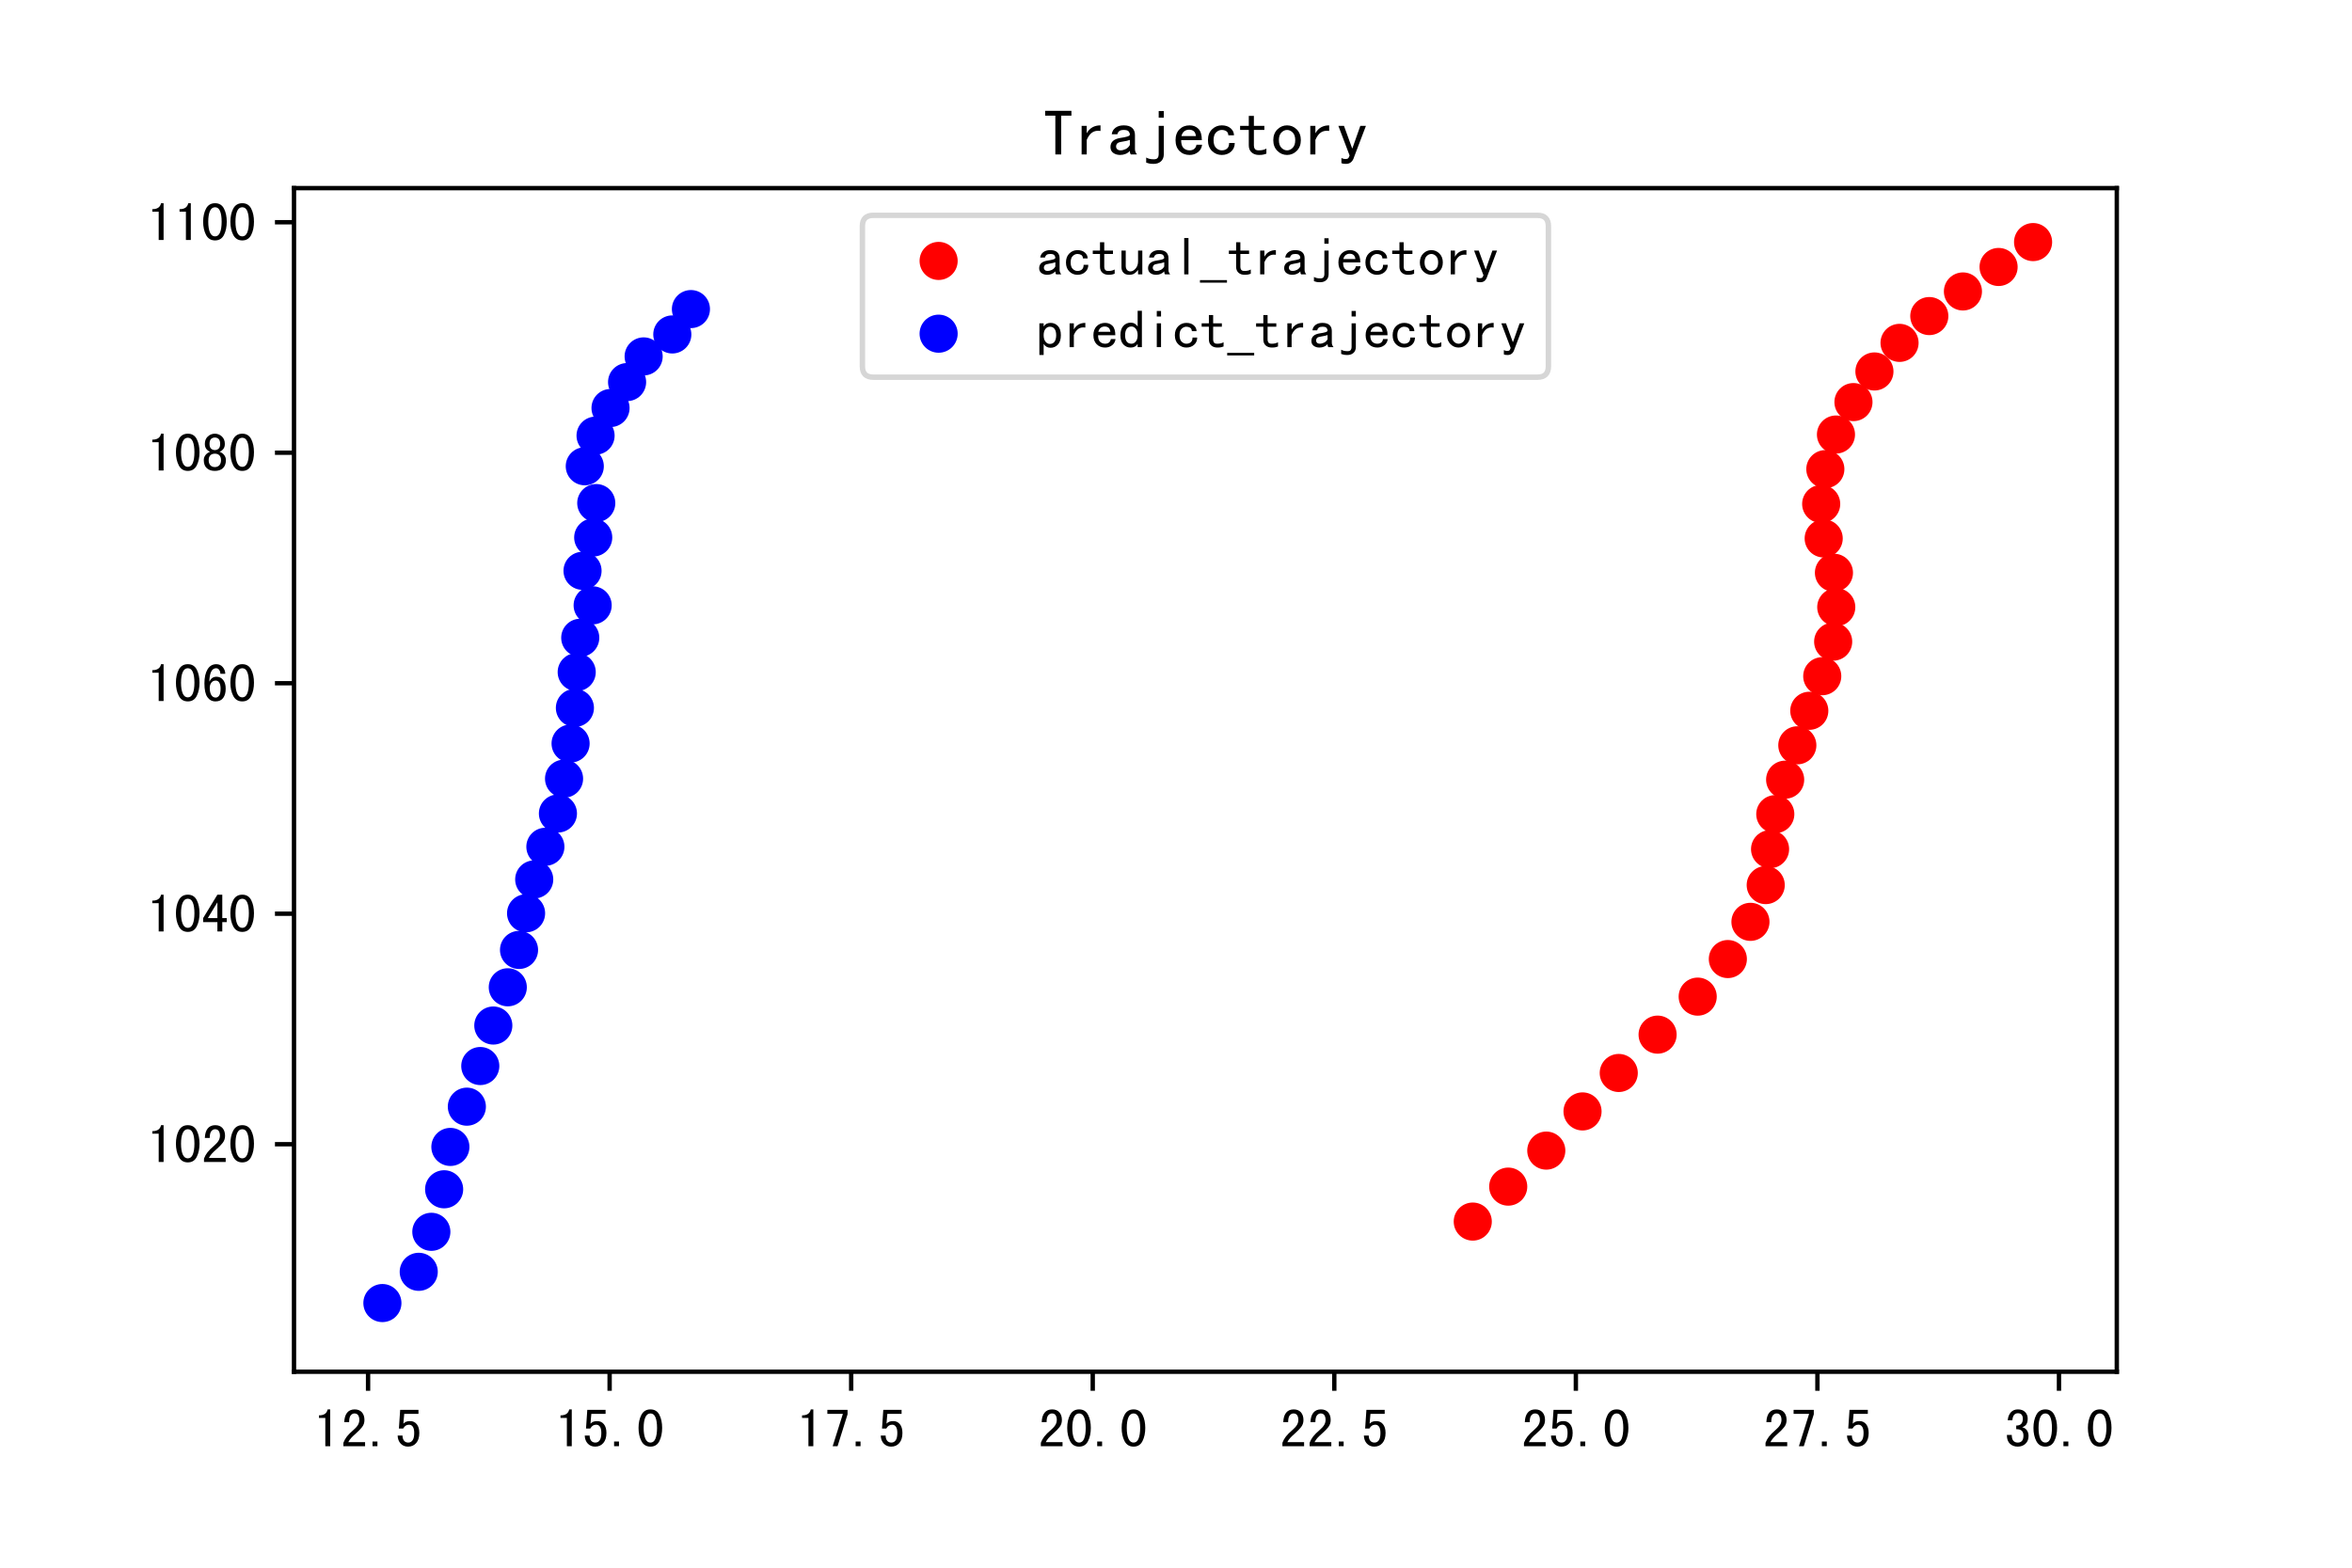<?xml version="1.0" encoding="utf-8" standalone="no"?>
<!DOCTYPE svg PUBLIC "-//W3C//DTD SVG 1.1//EN"
  "http://www.w3.org/Graphics/SVG/1.1/DTD/svg11.dtd">
<!-- Created with matplotlib (http://matplotlib.org/) -->
<svg height="288pt" version="1.1" viewBox="0 0 432 288" width="432pt" xmlns="http://www.w3.org/2000/svg" xmlns:xlink="http://www.w3.org/1999/xlink">
 <defs>
  <style type="text/css">
*{stroke-linecap:butt;stroke-linejoin:round;}
  </style>
 </defs>
 <g id="figure_1">
  <g id="patch_1">
   <path d="M 0 288 
L 432 288 
L 432 0 
L 0 0 
z
" style="fill:#ffffff;"/>
  </g>
  <g id="axes_1">
   <g id="patch_2">
    <path d="M 54 252 
L 388.8 252 
L 388.8 34.56 
L 54 34.56 
z
" style="fill:#ffffff;"/>
   </g>
   <g id="PathCollection_1">
    <defs>
     <path d="M 0 3 
C 0.796 3 1.559 2.684 2.121 2.121 
C 2.684 1.559 3 0.796 3 0 
C 3 -0.796 2.684 -1.559 2.121 -2.121 
C 1.559 -2.684 0.796 -3 0 -3 
C -0.796 -3 -1.559 -2.684 -2.121 -2.121 
C -2.684 -1.559 -3 -0.796 -3 0 
C -3 0.796 -2.684 1.559 -2.121 2.121 
C -1.559 2.684 -0.796 3 0 3 
z
" id="m421b1c377e" style="stroke:#ff0000;"/>
    </defs>
    <g clip-path="url(#p46d24acff4)">
     <use style="fill:#ff0000;stroke:#ff0000;" x="270.507" xlink:href="#m421b1c377e" y="224.416"/>
     <use style="fill:#ff0000;stroke:#ff0000;" x="277.02" xlink:href="#m421b1c377e" y="217.995"/>
     <use style="fill:#ff0000;stroke:#ff0000;" x="284.012" xlink:href="#m421b1c377e" y="211.378"/>
     <use style="fill:#ff0000;stroke:#ff0000;" x="290.668" xlink:href="#m421b1c377e" y="204.18"/>
     <use style="fill:#ff0000;stroke:#ff0000;" x="297.323" xlink:href="#m421b1c377e" y="197.117"/>
     <use style="fill:#ff0000;stroke:#ff0000;" x="304.457" xlink:href="#m421b1c377e" y="190.073"/>
     <use style="fill:#ff0000;stroke:#ff0000;" x="311.822" xlink:href="#m421b1c377e" y="183.091"/>
     <use style="fill:#ff0000;stroke:#ff0000;" x="317.359" xlink:href="#m421b1c377e" y="176.188"/>
     <use style="fill:#ff0000;stroke:#ff0000;" x="321.512" xlink:href="#m421b1c377e" y="169.352"/>
     <use style="fill:#ff0000;stroke:#ff0000;" x="324.316" xlink:href="#m421b1c377e" y="162.6"/>
     <use style="fill:#ff0000;stroke:#ff0000;" x="325.115" xlink:href="#m421b1c377e" y="155.999"/>
     <use style="fill:#ff0000;stroke:#ff0000;" x="326.073" xlink:href="#m421b1c377e" y="149.567"/>
     <use style="fill:#ff0000;stroke:#ff0000;" x="327.883" xlink:href="#m421b1c377e" y="143.236"/>
     <use style="fill:#ff0000;stroke:#ff0000;" x="330.12" xlink:href="#m421b1c377e" y="136.921"/>
     <use style="fill:#ff0000;stroke:#ff0000;" x="332.32" xlink:href="#m421b1c377e" y="130.58"/>
     <use style="fill:#ff0000;stroke:#ff0000;" x="334.698" xlink:href="#m421b1c377e" y="124.226"/>
     <use style="fill:#ff0000;stroke:#ff0000;" x="336.704" xlink:href="#m421b1c377e" y="117.878"/>
     <use style="fill:#ff0000;stroke:#ff0000;" x="337.272" xlink:href="#m421b1c377e" y="111.542"/>
     <use style="fill:#ff0000;stroke:#ff0000;" x="336.846" xlink:href="#m421b1c377e" y="105.222"/>
     <use style="fill:#ff0000;stroke:#ff0000;" x="334.965" xlink:href="#m421b1c377e" y="98.919"/>
     <use style="fill:#ff0000;stroke:#ff0000;" x="334.503" xlink:href="#m421b1c377e" y="92.582"/>
     <use style="fill:#ff0000;stroke:#ff0000;" x="335.266" xlink:href="#m421b1c377e" y="86.184"/>
     <use style="fill:#ff0000;stroke:#ff0000;" x="337.218" xlink:href="#m421b1c377e" y="79.828"/>
     <use style="fill:#ff0000;stroke:#ff0000;" x="340.431" xlink:href="#m421b1c377e" y="73.868"/>
     <use style="fill:#ff0000;stroke:#ff0000;" x="344.282" xlink:href="#m421b1c377e" y="68.241"/>
     <use style="fill:#ff0000;stroke:#ff0000;" x="348.896" xlink:href="#m421b1c377e" y="62.99"/>
     <use style="fill:#ff0000;stroke:#ff0000;" x="354.362" xlink:href="#m421b1c377e" y="58.065"/>
     <use style="fill:#ff0000;stroke:#ff0000;" x="360.538" xlink:href="#m421b1c377e" y="53.543"/>
     <use style="fill:#ff0000;stroke:#ff0000;" x="367.087" xlink:href="#m421b1c377e" y="49.046"/>
     <use style="fill:#ff0000;stroke:#ff0000;" x="373.423" xlink:href="#m421b1c377e" y="44.473"/>
    </g>
   </g>
   <g id="PathCollection_2">
    <defs>
     <path d="M 0 3 
C 0.796 3 1.559 2.684 2.121 2.121 
C 2.684 1.559 3 0.796 3 0 
C 3 -0.796 2.684 -1.559 2.121 -2.121 
C 1.559 -2.684 0.796 -3 0 -3 
C -0.796 -3 -1.559 -2.684 -2.121 -2.121 
C -2.684 -1.559 -3 -0.796 -3 0 
C -3 0.796 -2.684 1.559 -2.121 2.121 
C -1.559 2.684 -0.796 3 0 3 
z
" id="m6b452b444e" style="stroke:#0000ff;"/>
    </defs>
    <g clip-path="url(#p46d24acff4)">
     <use style="fill:#0000ff;stroke:#0000ff;" x="70.236" xlink:href="#m6b452b444e" y="239.385"/>
     <use style="fill:#0000ff;stroke:#0000ff;" x="76.912" xlink:href="#m6b452b444e" y="233.646"/>
     <use style="fill:#0000ff;stroke:#0000ff;" x="79.226" xlink:href="#m6b452b444e" y="226.297"/>
     <use style="fill:#0000ff;stroke:#0000ff;" x="81.575" xlink:href="#m6b452b444e" y="218.483"/>
     <use style="fill:#0000ff;stroke:#0000ff;" x="82.723" xlink:href="#m6b452b444e" y="210.703"/>
     <use style="fill:#0000ff;stroke:#0000ff;" x="85.749" xlink:href="#m6b452b444e" y="203.307"/>
     <use style="fill:#0000ff;stroke:#0000ff;" x="88.215" xlink:href="#m6b452b444e" y="195.841"/>
     <use style="fill:#0000ff;stroke:#0000ff;" x="90.608" xlink:href="#m6b452b444e" y="188.4"/>
     <use style="fill:#0000ff;stroke:#0000ff;" x="93.267" xlink:href="#m6b452b444e" y="181.375"/>
     <use style="fill:#0000ff;stroke:#0000ff;" x="95.332" xlink:href="#m6b452b444e" y="174.514"/>
     <use style="fill:#0000ff;stroke:#0000ff;" x="96.625" xlink:href="#m6b452b444e" y="167.779"/>
     <use style="fill:#0000ff;stroke:#0000ff;" x="98.121" xlink:href="#m6b452b444e" y="161.56"/>
     <use style="fill:#0000ff;stroke:#0000ff;" x="100.172" xlink:href="#m6b452b444e" y="155.56"/>
     <use style="fill:#0000ff;stroke:#0000ff;" x="102.477" xlink:href="#m6b452b444e" y="149.448"/>
     <use style="fill:#0000ff;stroke:#0000ff;" x="103.602" xlink:href="#m6b452b444e" y="143.048"/>
     <use style="fill:#0000ff;stroke:#0000ff;" x="104.802" xlink:href="#m6b452b444e" y="136.591"/>
     <use style="fill:#0000ff;stroke:#0000ff;" x="105.594" xlink:href="#m6b452b444e" y="130.051"/>
     <use style="fill:#0000ff;stroke:#0000ff;" x="105.927" xlink:href="#m6b452b444e" y="123.473"/>
     <use style="fill:#0000ff;stroke:#0000ff;" x="106.577" xlink:href="#m6b452b444e" y="117.166"/>
     <use style="fill:#0000ff;stroke:#0000ff;" x="108.854" xlink:href="#m6b452b444e" y="111.207"/>
     <use style="fill:#0000ff;stroke:#0000ff;" x="106.996" xlink:href="#m6b452b444e" y="104.864"/>
     <use style="fill:#0000ff;stroke:#0000ff;" x="108.957" xlink:href="#m6b452b444e" y="98.741"/>
     <use style="fill:#0000ff;stroke:#0000ff;" x="109.517" xlink:href="#m6b452b444e" y="92.421"/>
     <use style="fill:#0000ff;stroke:#0000ff;" x="107.409" xlink:href="#m6b452b444e" y="85.657"/>
     <use style="fill:#0000ff;stroke:#0000ff;" x="109.389" xlink:href="#m6b452b444e" y="80.031"/>
     <use style="fill:#0000ff;stroke:#0000ff;" x="112.138" xlink:href="#m6b452b444e" y="74.958"/>
     <use style="fill:#0000ff;stroke:#0000ff;" x="115.179" xlink:href="#m6b452b444e" y="70.193"/>
     <use style="fill:#0000ff;stroke:#0000ff;" x="118.22" xlink:href="#m6b452b444e" y="65.475"/>
     <use style="fill:#0000ff;stroke:#0000ff;" x="123.486" xlink:href="#m6b452b444e" y="61.44"/>
     <use style="fill:#0000ff;stroke:#0000ff;" x="126.905" xlink:href="#m6b452b444e" y="56.782"/>
    </g>
   </g>
   <g id="matplotlib.axis_1">
    <g id="xtick_1">
     <g id="line2d_1">
      <defs>
       <path d="M 0 0 
L 0 3.5 
" id="m416c184015" style="stroke:#000000;stroke-width:0.8;"/>
      </defs>
      <g>
       <use style="stroke:#000000;stroke-width:0.8;" x="67.603" xlink:href="#m416c184015" y="252"/>
      </g>
     </g>
     <g id="text_1">
      <!-- 12.5 -->
      <defs>
       <path d="M 30.469 1.562 
L 21.484 1.562 
L 21.484 53.516 
L 9.766 53.516 
L 9.766 58.203 
Q 16.797 58.203 20.703 60.938 
Q 24.609 63.672 25.781 69.141 
L 30.469 69.141 
z
" id="SimHei-31"/>
       <path d="M 44.531 1.562 
L 4.688 1.562 
L 4.688 7.812 
Q 7.031 14.062 11.125 19.328 
Q 15.234 24.609 23.047 31.25 
Q 28.906 36.328 31.438 40.625 
Q 33.984 44.922 33.984 50 
Q 33.984 55.078 31.828 58.391 
Q 29.688 61.719 25 61.719 
Q 21.094 61.719 18.156 58.203 
Q 15.234 54.688 15.234 45.703 
L 6.25 45.703 
Q 6.641 57.031 11.516 63.078 
Q 16.406 69.141 25.391 69.141 
Q 33.984 69.141 38.672 63.859 
Q 43.359 58.594 43.359 49.609 
Q 43.359 42.188 39.062 36.719 
Q 34.766 31.25 28.516 25.781 
Q 21.484 19.531 18.75 16.406 
Q 16.016 13.281 13.672 8.984 
L 44.531 8.984 
z
" id="SimHei-32"/>
       <path d="M 17.188 1.562 
L 8.203 1.562 
L 8.203 10.156 
L 17.188 10.156 
z
" id="SimHei-2e"/>
       <path d="M 44.141 25.781 
Q 44.141 14.062 38.469 7.422 
Q 32.812 0.781 23.438 0.781 
Q 15.234 0.781 9.953 6.25 
Q 4.688 11.719 4.297 21.094 
L 13.281 21.094 
Q 13.281 15.234 16.016 11.719 
Q 18.75 8.203 23.828 8.203 
Q 28.906 8.203 31.828 12.5 
Q 34.766 16.797 34.766 25.781 
Q 34.766 33.594 32.219 37.297 
Q 29.688 41.016 25.391 41.016 
Q 21.875 41.016 19.328 39.453 
Q 16.797 37.891 14.453 33.984 
L 6.641 33.984 
L 8.984 68.359 
L 42.578 68.359 
L 42.578 60.938 
L 16.406 60.938 
L 14.844 42.969 
Q 17.188 45.312 19.922 46.484 
Q 22.656 47.656 27.344 47.656 
Q 34.766 47.656 39.453 41.984 
Q 44.141 36.328 44.141 25.781 
z
" id="SimHei-35"/>
      </defs>
      <g transform="translate(57.603 265.836)scale(0.1 -0.1)">
       <use xlink:href="#SimHei-31"/>
       <use x="50" xlink:href="#SimHei-32"/>
       <use x="100" xlink:href="#SimHei-2e"/>
       <use x="150" xlink:href="#SimHei-35"/>
      </g>
     </g>
    </g>
    <g id="xtick_2">
     <g id="line2d_2">
      <g>
       <use style="stroke:#000000;stroke-width:0.8;" x="111.971" xlink:href="#m416c184015" y="252"/>
      </g>
     </g>
     <g id="text_2">
      <!-- 15.0 -->
      <defs>
       <path d="M 46.484 35.156 
Q 46.484 21.094 41.406 10.938 
Q 36.328 0.781 25 0.781 
Q 13.672 0.781 8.391 10.938 
Q 3.125 21.094 3.125 35.156 
Q 3.125 49.219 8.391 59.172 
Q 13.672 69.141 25 69.141 
Q 36.328 69.141 41.406 59.172 
Q 46.484 49.219 46.484 35.156 
z
M 37.109 35.156 
Q 37.109 47.656 34.172 54.688 
Q 31.25 61.719 25 61.719 
Q 18.75 61.719 15.625 54.688 
Q 12.5 47.656 12.5 35.156 
Q 12.5 22.656 15.625 15.422 
Q 18.75 8.203 25 8.203 
Q 31.25 8.203 34.172 15.422 
Q 37.109 22.656 37.109 35.156 
z
" id="SimHei-30"/>
      </defs>
      <g transform="translate(101.971 265.836)scale(0.1 -0.1)">
       <use xlink:href="#SimHei-31"/>
       <use x="50" xlink:href="#SimHei-35"/>
       <use x="100" xlink:href="#SimHei-2e"/>
       <use x="150" xlink:href="#SimHei-30"/>
      </g>
     </g>
    </g>
    <g id="xtick_3">
     <g id="line2d_3">
      <g>
       <use style="stroke:#000000;stroke-width:0.8;" x="156.339" xlink:href="#m416c184015" y="252"/>
      </g>
     </g>
     <g id="text_3">
      <!-- 17.5 -->
      <defs>
       <path d="M 43.359 60.156 
L 25 1.562 
L 16.016 1.562 
L 34.766 60.938 
L 6.25 60.938 
L 6.25 68.359 
L 43.359 68.359 
z
" id="SimHei-37"/>
      </defs>
      <g transform="translate(146.339 265.836)scale(0.1 -0.1)">
       <use xlink:href="#SimHei-31"/>
       <use x="50" xlink:href="#SimHei-37"/>
       <use x="100" xlink:href="#SimHei-2e"/>
       <use x="150" xlink:href="#SimHei-35"/>
      </g>
     </g>
    </g>
    <g id="xtick_4">
     <g id="line2d_4">
      <g>
       <use style="stroke:#000000;stroke-width:0.8;" x="200.707" xlink:href="#m416c184015" y="252"/>
      </g>
     </g>
     <g id="text_4">
      <!-- 20.0 -->
      <g transform="translate(190.707 265.836)scale(0.1 -0.1)">
       <use xlink:href="#SimHei-32"/>
       <use x="50" xlink:href="#SimHei-30"/>
       <use x="100" xlink:href="#SimHei-2e"/>
       <use x="150" xlink:href="#SimHei-30"/>
      </g>
     </g>
    </g>
    <g id="xtick_5">
     <g id="line2d_5">
      <g>
       <use style="stroke:#000000;stroke-width:0.8;" x="245.075" xlink:href="#m416c184015" y="252"/>
      </g>
     </g>
     <g id="text_5">
      <!-- 22.5 -->
      <g transform="translate(235.075 265.836)scale(0.1 -0.1)">
       <use xlink:href="#SimHei-32"/>
       <use x="50" xlink:href="#SimHei-32"/>
       <use x="100" xlink:href="#SimHei-2e"/>
       <use x="150" xlink:href="#SimHei-35"/>
      </g>
     </g>
    </g>
    <g id="xtick_6">
     <g id="line2d_6">
      <g>
       <use style="stroke:#000000;stroke-width:0.8;" x="289.443" xlink:href="#m416c184015" y="252"/>
      </g>
     </g>
     <g id="text_6">
      <!-- 25.0 -->
      <g transform="translate(279.443 265.836)scale(0.1 -0.1)">
       <use xlink:href="#SimHei-32"/>
       <use x="50" xlink:href="#SimHei-35"/>
       <use x="100" xlink:href="#SimHei-2e"/>
       <use x="150" xlink:href="#SimHei-30"/>
      </g>
     </g>
    </g>
    <g id="xtick_7">
     <g id="line2d_7">
      <g>
       <use style="stroke:#000000;stroke-width:0.8;" x="333.811" xlink:href="#m416c184015" y="252"/>
      </g>
     </g>
     <g id="text_7">
      <!-- 27.5 -->
      <g transform="translate(323.811 265.836)scale(0.1 -0.1)">
       <use xlink:href="#SimHei-32"/>
       <use x="50" xlink:href="#SimHei-37"/>
       <use x="100" xlink:href="#SimHei-2e"/>
       <use x="150" xlink:href="#SimHei-35"/>
      </g>
     </g>
    </g>
    <g id="xtick_8">
     <g id="line2d_8">
      <g>
       <use style="stroke:#000000;stroke-width:0.8;" x="378.179" xlink:href="#m416c184015" y="252"/>
      </g>
     </g>
     <g id="text_8">
      <!-- 30.0 -->
      <defs>
       <path d="M 44.141 20.312 
Q 44.141 11.328 38.469 6.047 
Q 32.812 0.781 24.219 0.781 
Q 15.625 0.781 9.953 6.047 
Q 4.297 11.328 4.297 22.266 
L 13.281 22.266 
Q 13.281 14.844 16.203 11.516 
Q 19.141 8.203 24.219 8.203 
Q 29.297 8.203 32.031 11.328 
Q 34.766 14.453 34.766 21.094 
Q 34.766 26.562 31.828 29.688 
Q 28.906 32.812 21.484 32.812 
L 21.484 39.453 
Q 27.734 39.453 30.656 42.578 
Q 33.594 45.703 33.594 51.953 
Q 33.594 56.641 31.438 59.375 
Q 29.297 62.109 24.609 62.109 
Q 19.922 62.109 17.375 58.781 
Q 14.844 55.469 14.453 49.219 
L 5.859 49.219 
Q 6.641 58.203 11.516 63.672 
Q 16.406 69.141 24.609 69.141 
Q 33.203 69.141 37.891 64.25 
Q 42.578 59.375 42.578 52.344 
Q 42.578 45.703 40.234 41.984 
Q 37.891 38.281 32.422 36.328 
Q 37.891 35.156 41.016 30.859 
Q 44.141 26.562 44.141 20.312 
z
" id="SimHei-33"/>
      </defs>
      <g transform="translate(368.179 265.836)scale(0.1 -0.1)">
       <use xlink:href="#SimHei-33"/>
       <use x="50" xlink:href="#SimHei-30"/>
       <use x="100" xlink:href="#SimHei-2e"/>
       <use x="150" xlink:href="#SimHei-30"/>
      </g>
     </g>
    </g>
   </g>
   <g id="matplotlib.axis_2">
    <g id="ytick_1">
     <g id="line2d_9">
      <defs>
       <path d="M 0 0 
L -3.5 0 
" id="m3c12a686be" style="stroke:#000000;stroke-width:0.8;"/>
      </defs>
      <g>
       <use style="stroke:#000000;stroke-width:0.8;" x="54" xlink:href="#m3c12a686be" y="210.203"/>
      </g>
     </g>
     <g id="text_9">
      <!-- 1020 -->
      <g transform="translate(27 213.621)scale(0.1 -0.1)">
       <use xlink:href="#SimHei-31"/>
       <use x="50" xlink:href="#SimHei-30"/>
       <use x="100" xlink:href="#SimHei-32"/>
       <use x="150" xlink:href="#SimHei-30"/>
      </g>
     </g>
    </g>
    <g id="ytick_2">
     <g id="line2d_10">
      <g>
       <use style="stroke:#000000;stroke-width:0.8;" x="54" xlink:href="#m3c12a686be" y="167.859"/>
      </g>
     </g>
     <g id="text_10">
      <!-- 1040 -->
      <defs>
       <path d="M 46.484 18.75 
L 38.281 18.75 
L 38.281 1.562 
L 29.297 1.562 
L 29.297 18.75 
L 3.125 18.75 
L 3.125 26.172 
L 29.297 69.141 
L 38.281 69.141 
L 38.281 26.172 
L 46.484 26.172 
z
M 29.297 26.172 
L 29.297 55.078 
L 11.719 26.172 
z
" id="SimHei-34"/>
      </defs>
      <g transform="translate(27 171.277)scale(0.1 -0.1)">
       <use xlink:href="#SimHei-31"/>
       <use x="50" xlink:href="#SimHei-30"/>
       <use x="100" xlink:href="#SimHei-34"/>
       <use x="150" xlink:href="#SimHei-30"/>
      </g>
     </g>
    </g>
    <g id="ytick_3">
     <g id="line2d_11">
      <g>
       <use style="stroke:#000000;stroke-width:0.8;" x="54" xlink:href="#m3c12a686be" y="125.515"/>
      </g>
     </g>
     <g id="text_11">
      <!-- 1060 -->
      <defs>
       <path d="M 44.531 24.219 
Q 44.531 13.281 39.844 7.031 
Q 35.156 0.781 25.781 0.781 
Q 16.406 0.781 10.938 8.594 
Q 5.469 16.406 5.469 33.984 
Q 5.469 50 11.125 59.562 
Q 16.797 69.141 27.344 69.141 
Q 34.766 69.141 39.25 63.672 
Q 43.75 58.203 43.75 51.562 
L 34.766 51.562 
Q 34.766 55.469 32.609 58.594 
Q 30.469 61.719 26.953 61.719 
Q 21.094 61.719 17.969 55.656 
Q 14.844 49.609 14.453 37.109 
Q 17.188 42.188 20.312 44.141 
Q 23.438 46.094 27.734 46.094 
Q 35.156 46.094 39.844 40.234 
Q 44.531 34.375 44.531 24.219 
z
M 35.156 24.219 
Q 35.156 31.25 32.812 35.156 
Q 30.469 39.062 26.172 39.062 
Q 21.094 39.062 18.156 35.156 
Q 15.234 31.25 15.234 25.781 
Q 15.234 17.188 18.156 12.5 
Q 21.094 7.812 26.172 7.812 
Q 29.688 7.812 32.422 11.328 
Q 35.156 14.844 35.156 24.219 
z
" id="SimHei-36"/>
      </defs>
      <g transform="translate(27 128.933)scale(0.1 -0.1)">
       <use xlink:href="#SimHei-31"/>
       <use x="50" xlink:href="#SimHei-30"/>
       <use x="100" xlink:href="#SimHei-36"/>
       <use x="150" xlink:href="#SimHei-30"/>
      </g>
     </g>
    </g>
    <g id="ytick_4">
     <g id="line2d_12">
      <g>
       <use style="stroke:#000000;stroke-width:0.8;" x="54" xlink:href="#m3c12a686be" y="83.171"/>
      </g>
     </g>
     <g id="text_12">
      <!-- 1080 -->
      <defs>
       <path d="M 44.922 20.703 
Q 44.922 10.938 39.453 5.859 
Q 33.984 0.781 24.609 0.781 
Q 15.234 0.781 9.766 5.859 
Q 4.297 10.938 4.297 20.703 
Q 4.297 25.781 7.422 29.875 
Q 10.547 33.984 16.016 35.938 
Q 11.328 37.891 8.781 41.406 
Q 6.25 44.922 6.25 50.391 
Q 6.25 58.984 11.719 64.062 
Q 17.188 69.141 24.609 69.141 
Q 32.031 69.141 37.5 64.062 
Q 42.969 58.984 42.969 50.391 
Q 42.969 44.922 40.422 41.406 
Q 37.891 37.891 33.203 35.938 
Q 38.672 33.984 41.797 29.875 
Q 44.922 25.781 44.922 20.703 
z
M 34.375 50.391 
Q 34.375 56.641 31.641 59.375 
Q 28.906 62.109 24.609 62.109 
Q 20.312 62.109 17.578 59.375 
Q 14.844 56.641 14.844 50.391 
Q 14.844 44.141 17.766 41.594 
Q 20.703 39.062 24.609 39.062 
Q 28.516 39.062 31.438 41.594 
Q 34.375 44.141 34.375 50.391 
z
M 35.938 20.703 
Q 35.938 26.172 33 29.297 
Q 30.078 32.422 24.609 32.422 
Q 19.141 32.422 16.203 29.297 
Q 13.281 26.172 13.281 20.703 
Q 13.281 14.453 16.406 11.125 
Q 19.531 7.812 24.609 7.812 
Q 29.688 7.812 32.812 11.125 
Q 35.938 14.453 35.938 20.703 
z
" id="SimHei-38"/>
      </defs>
      <g transform="translate(27 86.589)scale(0.1 -0.1)">
       <use xlink:href="#SimHei-31"/>
       <use x="50" xlink:href="#SimHei-30"/>
       <use x="100" xlink:href="#SimHei-38"/>
       <use x="150" xlink:href="#SimHei-30"/>
      </g>
     </g>
    </g>
    <g id="ytick_5">
     <g id="line2d_13">
      <g>
       <use style="stroke:#000000;stroke-width:0.8;" x="54" xlink:href="#m3c12a686be" y="40.827"/>
      </g>
     </g>
     <g id="text_13">
      <!-- 1100 -->
      <g transform="translate(27 44.245)scale(0.1 -0.1)">
       <use xlink:href="#SimHei-31"/>
       <use x="50" xlink:href="#SimHei-31"/>
       <use x="100" xlink:href="#SimHei-30"/>
       <use x="150" xlink:href="#SimHei-30"/>
      </g>
     </g>
    </g>
   </g>
   <g id="patch_3">
    <path d="M 54 252 
L 54 34.56 
" style="fill:none;stroke:#000000;stroke-linecap:square;stroke-linejoin:miter;stroke-width:0.8;"/>
   </g>
   <g id="patch_4">
    <path d="M 388.8 252 
L 388.8 34.56 
" style="fill:none;stroke:#000000;stroke-linecap:square;stroke-linejoin:miter;stroke-width:0.8;"/>
   </g>
   <g id="patch_5">
    <path d="M 54 252 
L 388.8 252 
" style="fill:none;stroke:#000000;stroke-linecap:square;stroke-linejoin:miter;stroke-width:0.8;"/>
   </g>
   <g id="patch_6">
    <path d="M 54 34.56 
L 388.8 34.56 
" style="fill:none;stroke:#000000;stroke-linecap:square;stroke-linejoin:miter;stroke-width:0.8;"/>
   </g>
   <g id="text_14">
    <!-- Trajectory -->
    <defs>
     <path d="M 44.922 60.938 
L 29.297 60.938 
L 29.297 1.562 
L 20.312 1.562 
L 20.312 60.938 
L 4.688 60.938 
L 4.688 68.359 
L 44.922 68.359 
z
" id="SimHei-54"/>
     <path d="M 39.453 37.5 
Q 32.031 38.672 26.953 35.344 
Q 21.875 32.031 18.359 23.828 
L 18.359 1.562 
L 10.547 1.562 
L 10.547 45.312 
L 18.359 45.312 
L 18.359 33.984 
Q 21.875 40.234 27.141 43.156 
Q 32.422 46.094 39.453 46.094 
z
" id="SimHei-72"/>
     <path d="M 45.312 1.562 
L 35.938 1.562 
Q 35.156 2.344 34.766 3.703 
Q 34.375 5.078 34.375 7.031 
Q 31.641 3.906 27.734 2.344 
Q 23.828 0.781 19.531 0.781 
Q 13.281 0.781 8.984 3.906 
Q 4.688 7.031 4.688 12.891 
Q 4.688 18.75 8.594 22.266 
Q 12.5 25.781 20.703 26.953 
Q 26.172 27.734 30.266 28.906 
Q 34.375 30.078 34.375 32.031 
Q 34.375 34.375 32.609 36.719 
Q 30.859 39.062 25 39.062 
Q 20.312 39.062 18.156 37.297 
Q 16.016 35.547 15.234 32.422 
L 6.641 32.422 
Q 7.422 38.672 12.297 42.375 
Q 17.188 46.094 25 46.094 
Q 33.594 46.094 37.891 42.188 
Q 42.188 38.281 42.188 31.25 
L 42.188 9.766 
Q 42.188 7.422 42.969 5.469 
Q 43.75 3.516 45.312 1.562 
z
M 34.375 16.016 
L 34.375 23.828 
Q 32.031 23.047 29.875 22.453 
Q 27.734 21.875 22.656 21.094 
Q 16.797 20.312 15.031 18.359 
Q 13.281 16.406 13.281 13.672 
Q 13.281 11.328 15.031 9.562 
Q 16.797 7.812 20.312 7.812 
Q 23.828 7.812 27.922 9.766 
Q 32.031 11.719 34.375 16.016 
z
" id="SimHei-61"/>
     <path d="M 36.328 57.812 
L 28.516 57.812 
L 28.516 67.969 
L 36.328 67.969 
z
M 36.328 1.953 
Q 36.328 -5.078 32.031 -8.984 
Q 27.734 -12.891 20.703 -12.891 
Q 16.406 -12.891 13.859 -12.297 
Q 11.328 -11.719 9.375 -10.938 
L 9.375 -3.125 
Q 11.328 -4.297 14.062 -5.078 
Q 16.797 -5.859 21.094 -5.859 
Q 25.391 -5.859 26.953 -3.703 
Q 28.516 -1.562 28.516 1.562 
L 28.516 45.312 
L 36.328 45.312 
z
" id="SimHei-6a"/>
     <path d="M 44.922 16.406 
Q 44.141 9.375 38.672 5.078 
Q 33.203 0.781 25.781 0.781 
Q 16.406 0.781 10.344 6.828 
Q 4.297 12.891 4.297 23.438 
Q 4.297 33.984 10.344 40.031 
Q 16.406 46.094 25.781 46.094 
Q 33.984 46.094 39.25 40.812 
Q 44.531 35.547 44.531 23.438 
L 12.891 23.438 
Q 12.891 14.844 16.594 11.328 
Q 20.312 7.812 25.781 7.812 
Q 30.078 7.812 32.812 9.953 
Q 35.547 12.109 36.328 16.406 
z
M 35.547 29.688 
Q 34.766 35.156 32.031 37.297 
Q 29.297 39.453 25 39.453 
Q 21.094 39.453 17.969 37.297 
Q 14.844 35.156 13.281 29.688 
z
" id="SimHei-65"/>
     <path d="M 44.922 19.141 
Q 44.922 10.938 39.25 5.859 
Q 33.594 0.781 25 0.781 
Q 16.406 0.781 10.156 6.828 
Q 3.906 12.891 3.906 23.438 
Q 3.906 33.984 10.156 40.031 
Q 16.406 46.094 25 46.094 
Q 33.594 46.094 38.672 41.594 
Q 43.75 37.109 43.75 30.859 
L 35.156 30.859 
Q 34.766 35.547 31.828 37.297 
Q 28.906 39.062 25 39.062 
Q 20.312 39.062 16.406 35.344 
Q 12.5 31.641 12.5 23.438 
Q 12.5 15.234 16.406 11.516 
Q 20.312 7.812 25 7.812 
Q 30.078 7.812 33.203 10.547 
Q 36.328 13.281 36.328 19.141 
z
" id="SimHei-63"/>
     <path d="M 43.359 2.734 
Q 41.406 1.953 38.859 1.359 
Q 36.328 0.781 32.031 0.781 
Q 25 0.781 20.703 4.688 
Q 16.406 8.594 16.406 15.625 
L 16.406 39.062 
L 3.125 39.062 
L 3.125 45.312 
L 16.406 45.312 
L 16.406 60.547 
L 24.219 60.547 
L 24.219 45.312 
L 40.234 45.312 
L 40.234 39.062 
L 24.219 39.062 
L 24.219 15.234 
Q 24.219 12.109 25.781 9.953 
Q 27.344 7.812 31.641 7.812 
Q 35.938 7.812 38.672 8.594 
Q 41.406 9.375 43.359 10.547 
z
" id="SimHei-74"/>
     <path d="M 46.094 23.438 
Q 46.094 13.281 39.844 7.031 
Q 33.594 0.781 25 0.781 
Q 16.406 0.781 10.156 7.031 
Q 3.906 13.281 3.906 23.438 
Q 3.906 33.594 10.156 39.844 
Q 16.406 46.094 25 46.094 
Q 33.594 46.094 39.844 39.844 
Q 46.094 33.594 46.094 23.438 
z
M 37.5 23.438 
Q 37.5 31.25 33.594 35.156 
Q 29.688 39.062 25 39.062 
Q 20.312 39.062 16.406 35.156 
Q 12.5 31.25 12.5 23.438 
Q 12.5 15.625 16.406 11.719 
Q 20.312 7.812 25 7.812 
Q 29.688 7.812 33.594 11.719 
Q 37.5 15.625 37.5 23.438 
z
" id="SimHei-6f"/>
     <path d="M 45.703 45.312 
L 27.734 -1.953 
Q 26.172 -7.422 23.047 -10.156 
Q 19.922 -12.891 15.234 -12.891 
Q 13.281 -12.891 11.516 -12.688 
Q 9.766 -12.5 8.203 -11.719 
L 8.203 -3.906 
Q 9.766 -4.688 11.328 -5.078 
Q 12.891 -5.469 14.062 -5.469 
Q 17.188 -5.469 18.359 -4.484 
Q 19.531 -3.516 20.703 0 
L 3.516 45.312 
L 12.109 45.312 
L 24.609 10.938 
L 25 10.938 
L 37.109 45.312 
z
" id="SimHei-79"/>
    </defs>
    <g transform="translate(191.4 28.56)scale(0.12 -0.12)">
     <use xlink:href="#SimHei-54"/>
     <use x="50" xlink:href="#SimHei-72"/>
     <use x="100" xlink:href="#SimHei-61"/>
     <use x="150" xlink:href="#SimHei-6a"/>
     <use x="200" xlink:href="#SimHei-65"/>
     <use x="250" xlink:href="#SimHei-63"/>
     <use x="300" xlink:href="#SimHei-74"/>
     <use x="350" xlink:href="#SimHei-6f"/>
     <use x="400" xlink:href="#SimHei-72"/>
     <use x="450" xlink:href="#SimHei-79"/>
    </g>
   </g>
   <g id="legend_1">
    <g id="patch_7">
     <path d="M 160.4 69.294 
L 282.4 69.294 
Q 284.4 69.294 284.4 67.294 
L 284.4 41.56 
Q 284.4 39.56 282.4 39.56 
L 160.4 39.56 
Q 158.4 39.56 158.4 41.56 
L 158.4 67.294 
Q 158.4 69.294 160.4 69.294 
z
" style="fill:#ffffff;opacity:0.8;stroke:#cccccc;stroke-linejoin:miter;"/>
    </g>
    <g id="PathCollection_3">
     <g>
      <use style="fill:#ff0000;stroke:#ff0000;" x="172.4" xlink:href="#m421b1c377e" y="47.935"/>
     </g>
    </g>
    <g id="text_15">
     <!-- actual_trajectory -->
     <defs>
      <path d="M 44.141 1.562 
L 36.328 1.562 
L 36.328 9.766 
Q 33.203 5.469 29.484 3.125 
Q 25.781 0.781 19.922 0.781 
Q 12.891 0.781 9.375 4.688 
Q 5.859 8.594 5.859 14.453 
L 5.859 45.312 
L 13.672 45.312 
L 13.672 17.188 
Q 13.672 12.5 16.016 9.766 
Q 18.359 7.031 22.266 7.031 
Q 27.344 7.031 31.828 12.297 
Q 36.328 17.578 36.328 25.391 
L 36.328 45.312 
L 44.141 45.312 
z
" id="SimHei-75"/>
      <path d="M 28.906 1.562 
L 21.094 1.562 
L 21.094 68.359 
L 28.906 68.359 
z
" id="SimHei-6c"/>
      <path d="M 49.609 -13.672 
L 0 -13.672 
L 0 -8.984 
L 49.609 -8.984 
z
" id="SimHei-5f"/>
     </defs>
     <g transform="translate(190.4 50.56)scale(0.1 -0.1)">
      <use xlink:href="#SimHei-61"/>
      <use x="50" xlink:href="#SimHei-63"/>
      <use x="100" xlink:href="#SimHei-74"/>
      <use x="150" xlink:href="#SimHei-75"/>
      <use x="200" xlink:href="#SimHei-61"/>
      <use x="250" xlink:href="#SimHei-6c"/>
      <use x="300" xlink:href="#SimHei-5f"/>
      <use x="350" xlink:href="#SimHei-74"/>
      <use x="400" xlink:href="#SimHei-72"/>
      <use x="450" xlink:href="#SimHei-61"/>
      <use x="500" xlink:href="#SimHei-6a"/>
      <use x="550" xlink:href="#SimHei-65"/>
      <use x="600" xlink:href="#SimHei-63"/>
      <use x="650" xlink:href="#SimHei-74"/>
      <use x="700" xlink:href="#SimHei-6f"/>
      <use x="750" xlink:href="#SimHei-72"/>
      <use x="800" xlink:href="#SimHei-79"/>
     </g>
    </g>
    <g id="PathCollection_4">
     <g>
      <use style="fill:#0000ff;stroke:#0000ff;" x="172.4" xlink:href="#m6b452b444e" y="61.302"/>
     </g>
    </g>
    <g id="text_16">
     <!-- predict_trajectory -->
     <defs>
      <path d="M 44.531 23.438 
Q 44.531 12.109 39.062 6.25 
Q 33.594 0.391 25.781 0.391 
Q 21.484 0.391 18.359 2.141 
Q 15.234 3.906 12.891 7.422 
L 12.891 -12.891 
L 5.078 -12.891 
L 5.078 45.312 
L 12.891 45.312 
L 12.891 39.453 
Q 15.234 42.969 18.359 44.531 
Q 21.484 46.094 25.781 46.094 
Q 33.594 46.094 39.062 40.422 
Q 44.531 34.766 44.531 23.438 
z
M 35.938 23.438 
Q 35.938 30.859 33 34.953 
Q 30.078 39.062 24.219 39.062 
Q 19.531 39.062 16.203 34.953 
Q 12.891 30.859 12.891 23.438 
Q 12.891 16.016 16.203 11.719 
Q 19.531 7.422 24.219 7.422 
Q 30.078 7.422 33 11.719 
Q 35.938 16.016 35.938 23.438 
z
" id="SimHei-70"/>
      <path d="M 43.359 1.562 
L 35.547 1.562 
L 35.547 7.422 
Q 33.203 3.906 30.078 2.344 
Q 26.953 0.781 22.656 0.781 
Q 14.844 0.781 9.375 6.438 
Q 3.906 12.109 3.906 23.438 
Q 3.906 34.766 9.375 40.625 
Q 14.844 46.484 22.656 46.484 
Q 26.953 46.484 30.078 44.719 
Q 33.203 42.969 35.547 39.453 
L 35.547 68.359 
L 43.359 68.359 
z
M 35.547 23.438 
Q 35.547 30.859 32.219 35.156 
Q 28.906 39.453 24.219 39.453 
Q 18.359 39.453 15.422 35.156 
Q 12.5 30.859 12.5 23.438 
Q 12.5 16.016 15.422 11.906 
Q 18.359 7.812 24.219 7.812 
Q 28.906 7.812 32.219 11.906 
Q 35.547 16.016 35.547 23.438 
z
" id="SimHei-64"/>
      <path d="M 28.516 57.812 
L 20.703 57.812 
L 20.703 67.969 
L 28.516 67.969 
z
M 28.516 1.562 
L 20.703 1.562 
L 20.703 45.312 
L 28.516 45.312 
z
" id="SimHei-69"/>
     </defs>
     <g transform="translate(190.4 63.927)scale(0.1 -0.1)">
      <use xlink:href="#SimHei-70"/>
      <use x="50" xlink:href="#SimHei-72"/>
      <use x="100" xlink:href="#SimHei-65"/>
      <use x="150" xlink:href="#SimHei-64"/>
      <use x="200" xlink:href="#SimHei-69"/>
      <use x="250" xlink:href="#SimHei-63"/>
      <use x="300" xlink:href="#SimHei-74"/>
      <use x="350" xlink:href="#SimHei-5f"/>
      <use x="400" xlink:href="#SimHei-74"/>
      <use x="450" xlink:href="#SimHei-72"/>
      <use x="500" xlink:href="#SimHei-61"/>
      <use x="550" xlink:href="#SimHei-6a"/>
      <use x="600" xlink:href="#SimHei-65"/>
      <use x="650" xlink:href="#SimHei-63"/>
      <use x="700" xlink:href="#SimHei-74"/>
      <use x="750" xlink:href="#SimHei-6f"/>
      <use x="800" xlink:href="#SimHei-72"/>
      <use x="850" xlink:href="#SimHei-79"/>
     </g>
    </g>
   </g>
  </g>
 </g>
 <defs>
  <clipPath id="p46d24acff4">
   <rect height="217.44" width="334.8" x="54" y="34.56"/>
  </clipPath>
 </defs>
</svg>
